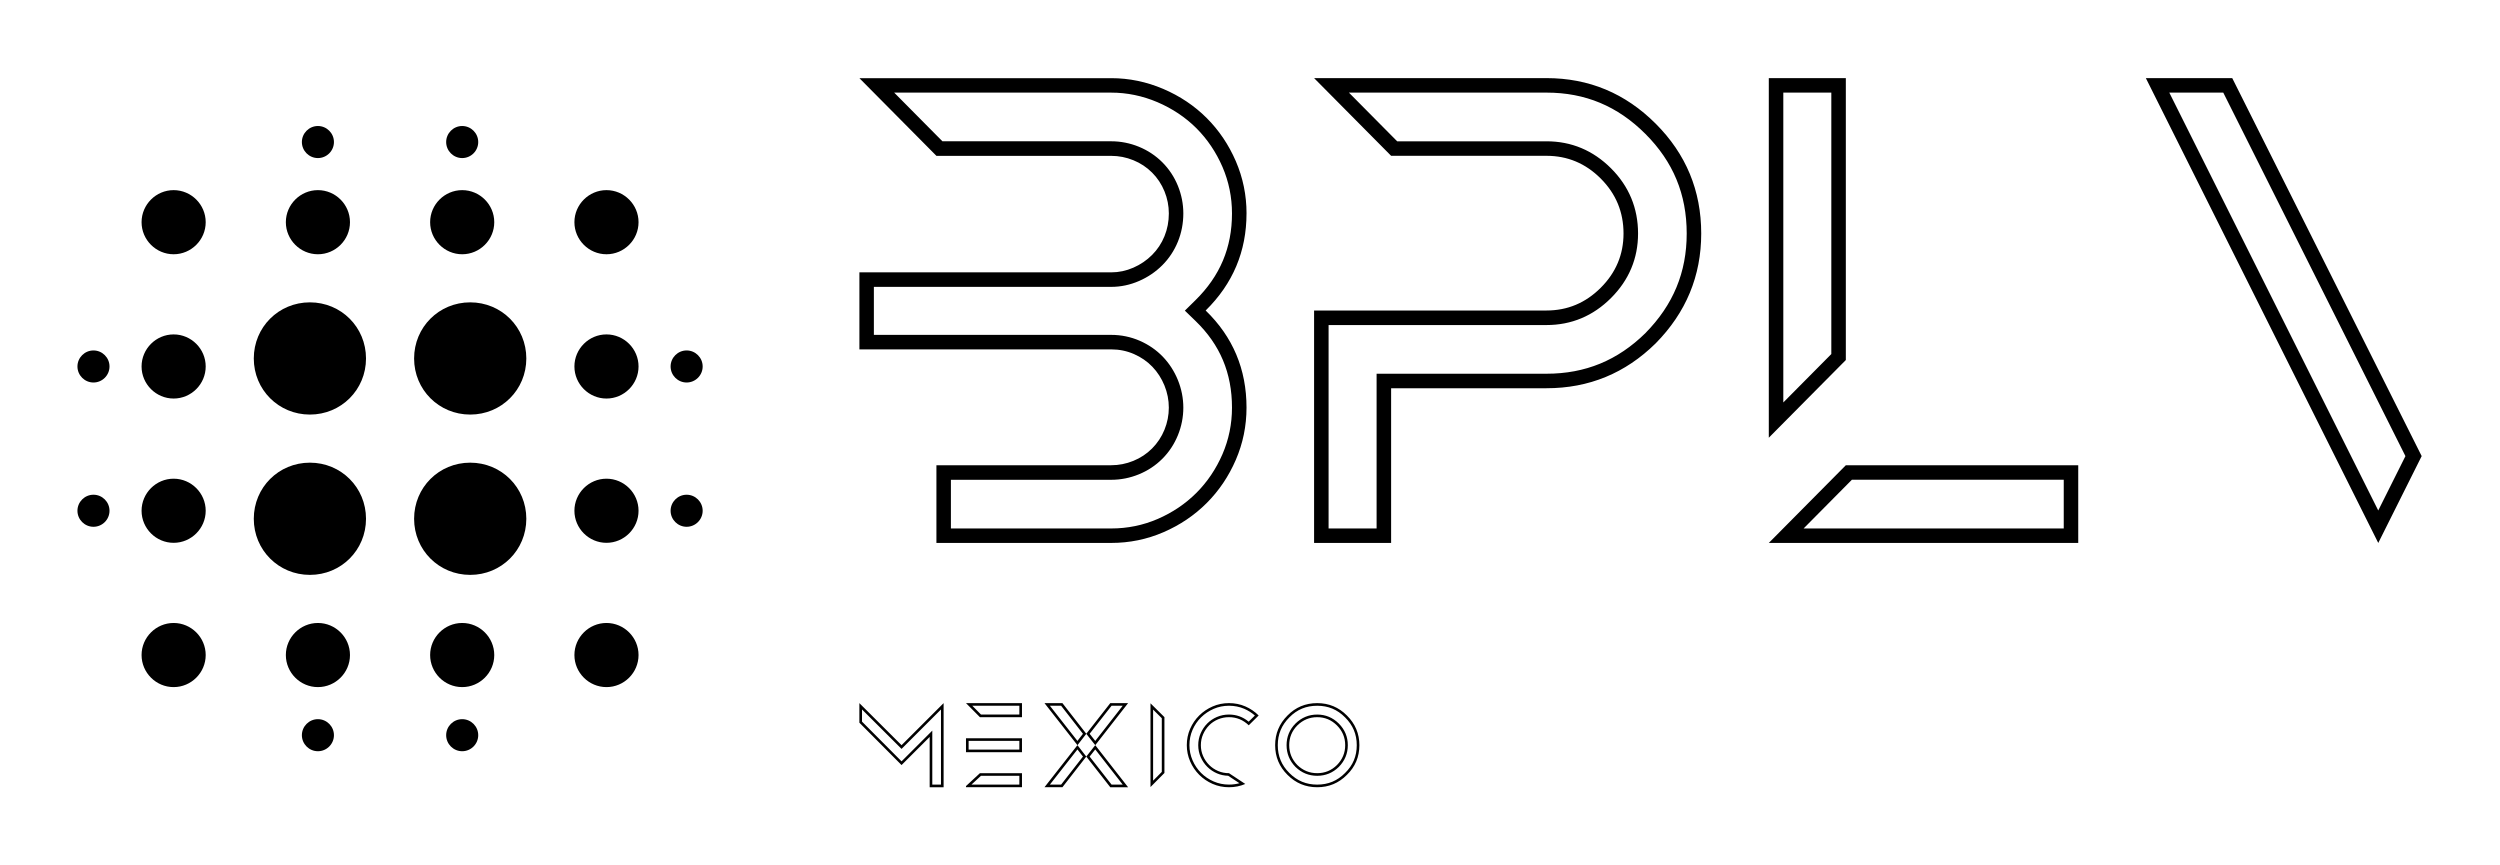 
        <svg xmlns="http://www.w3.org/2000/svg" xmlns:xlink="http://www.w3.org/1999/xlink" version="1.1" width="3200" height="1107.666" viewBox="0 0 3200 1107.666">
			
			<g transform="scale(10) translate(10, 10)">
				<defs id="SvgjsDefs1045"><linearGradient id="SvgjsLinearGradient1052"><stop id="SvgjsStop1053" stop-color="#616161" offset="0"/><stop id="SvgjsStop1054" stop-color="#e6e7e8" offset="0.5"/><stop id="SvgjsStop1055" stop-color="#616161" offset="1"/></linearGradient><linearGradient id="SvgjsLinearGradient1056"><stop id="SvgjsStop1057" stop-color="#616161" offset="0"/><stop id="SvgjsStop1058" stop-color="#e6e7e8" offset="0.5"/><stop id="SvgjsStop1059" stop-color="#616161" offset="1"/></linearGradient></defs><g id="SvgjsG1046" featureKey="symbolFeature-0" transform="matrix(1.026,0,0,1.026,249.744,-361.692)" fill="#000"><path xmlns="http://www.w3.org/2000/svg" d="M-167.5,390.5c-1.1,0-2-0.9-2-2c0-1.1,0.9-2,2-2c1.1,0,2,0.9,2,2C-165.5,389.6-166.4,390.5-167.5,390.5z   M-177.5,428.5c-2.2,0-4-1.8-4-4s1.8-4,4-4c2.2,0,4,1.8,4,4S-175.3,428.5-177.5,428.5z M-177.5,410.5c-2.2,0-4-1.8-4-4s1.8-4,4-4  c2.2,0,4,1.8,4,4S-175.3,410.5-177.5,410.5z M-177.5,392.5c-2.2,0-4-1.8-4-4c0-2.2,1.8-4,4-4c2.2,0,4,1.8,4,4  C-173.5,390.7-175.3,392.5-177.5,392.5z M-177.5,374.5c-2.2,0-4-1.8-4-4c0-2.2,1.8-4,4-4c2.2,0,4,1.8,4,4  C-173.5,372.7-175.3,374.5-177.5,374.5z M-194.5,414.5c-3.9,0-7-3.1-7-7c0-3.9,3.1-7,7-7c3.9,0,7,3.1,7,7  C-187.5,411.4-190.6,414.5-194.5,414.5z M-194.5,394.5c-3.9,0-7-3.1-7-7c0-3.9,3.1-7,7-7c3.9,0,7,3.1,7,7  C-187.5,391.4-190.6,394.5-194.5,394.5z M-195.5,374.5c-2.2,0-4-1.8-4-4c0-2.2,1.8-4,4-4c2.2,0,4,1.8,4,4  C-191.5,372.7-193.3,374.5-195.5,374.5z M-195.5,362.5c-1.1,0-2-0.9-2-2c0-1.1,0.9-2,2-2c1.1,0,2,0.9,2,2  C-193.5,361.6-194.4,362.5-195.5,362.5z M-214.5,414.5c-3.9,0-7-3.1-7-7c0-3.9,3.1-7,7-7s7,3.1,7,7  C-207.5,411.4-210.6,414.5-214.5,414.5z M-214.5,394.5c-3.9,0-7-3.1-7-7c0-3.9,3.1-7,7-7s7,3.1,7,7  C-207.5,391.4-210.6,394.5-214.5,394.5z M-213.5,374.5c-2.2,0-4-1.8-4-4c0-2.2,1.8-4,4-4c2.2,0,4,1.8,4,4  C-209.5,372.7-211.3,374.5-213.5,374.5z M-213.5,362.5c-1.1,0-2-0.9-2-2c0-1.1,0.9-2,2-2c1.1,0,2,0.9,2,2  C-211.5,361.6-212.4,362.5-213.5,362.5z M-231.5,374.5c-2.2,0-4-1.8-4-4c0-2.2,1.8-4,4-4c2.2,0,4,1.8,4,4  C-227.5,372.7-229.3,374.5-231.5,374.5z M-231.5,384.5c2.2,0,4,1.8,4,4c0,2.2-1.8,4-4,4c-2.2,0-4-1.8-4-4  C-235.5,386.3-233.7,384.5-231.5,384.5z M-241.5,408.5c-1.1,0-2-0.9-2-2c0-1.1,0.9-2,2-2c1.1,0,2,0.9,2,2  C-239.5,407.6-240.4,408.5-241.5,408.5z M-241.5,390.5c-1.1,0-2-0.9-2-2c0-1.1,0.9-2,2-2c1.1,0,2,0.9,2,2  C-239.5,389.6-240.4,390.5-241.5,390.5z M-231.5,402.5c2.2,0,4,1.8,4,4s-1.8,4-4,4c-2.2,0-4-1.8-4-4S-233.7,402.5-231.5,402.5z   M-231.5,420.5c2.2,0,4,1.8,4,4s-1.8,4-4,4c-2.2,0-4-1.8-4-4S-233.7,420.5-231.5,420.5z M-213.5,420.5c2.2,0,4,1.8,4,4  c0,2.2-1.8,4-4,4c-2.2,0-4-1.8-4-4C-217.5,422.3-215.7,420.5-213.5,420.5z M-213.5,432.5c1.1,0,2,0.9,2,2c0,1.1-0.9,2-2,2  c-1.1,0-2-0.9-2-2C-215.5,433.4-214.6,432.5-213.5,432.5z M-195.5,420.5c2.2,0,4,1.8,4,4c0,2.2-1.8,4-4,4c-2.2,0-4-1.8-4-4  C-199.5,422.3-197.7,420.5-195.5,420.5z M-195.5,432.5c1.1,0,2,0.9,2,2c0,1.1-0.9,2-2,2c-1.1,0-2-0.9-2-2  C-197.5,433.4-196.6,432.5-195.5,432.5z M-167.5,404.5c1.1,0,2,0.9,2,2c0,1.1-0.9,2-2,2c-1.1,0-2-0.9-2-2  C-169.5,405.4-168.6,404.5-167.5,404.5z" style="fill-rule: evenodd; clip-rule: evenodd;"/></g><g id="SvgjsG1047" featureKey="nameFeature-0" transform="matrix(2.125,0,0,2.125,93.879,-25.503)" fill="#000"><path d="M26.2 20.15 c0 2.287 -0.821 4.236 -2.461 5.849 c1.64 1.587 2.461 3.537 2.461 5.85 c0 1.103 -0.215 2.152 -0.645 3.147 c-0.431 0.996 -1.016 1.863 -1.755 2.602 c-0.74 0.74 -1.607 1.325 -2.602 1.755 c-0.996 0.431 -2.045 0.646 -3.147 0.646 l-10.53 0 l0 -4.68 l10.53 0 c0.457 0 0.901 -0.087 1.331 -0.262 c0.43 -0.175 0.807 -0.424 1.129 -0.747 s0.572 -0.699 0.747 -1.129 s0.262 -0.873 0.262 -1.331 c0 -0.457 -0.087 -0.901 -0.262 -1.331 c-0.176 -0.43 -0.418 -0.807 -0.726 -1.129 c-0.309 -0.323 -0.679 -0.578 -1.109 -0.767 c-0.43 -0.188 -0.887 -0.282 -1.371 -0.282 l-15.17 0 l0 -4.64 l15.17 0 c0.457 0 0.901 -0.094 1.331 -0.282 c0.43 -0.188 0.807 -0.444 1.129 -0.767 c0.323 -0.323 0.572 -0.699 0.747 -1.129 s0.262 -0.887 0.262 -1.371 c0 -0.457 -0.087 -0.901 -0.262 -1.331 c-0.176 -0.43 -0.424 -0.807 -0.747 -1.129 c-0.323 -0.323 -0.699 -0.571 -1.129 -0.746 c-0.43 -0.175 -0.874 -0.262 -1.331 -0.262 l-10.53 0 l-4.64 -4.68 l15.17 0 c1.075 0 2.118 0.216 3.127 0.645 c1.009 0.431 1.882 1.016 2.622 1.755 c0.74 0.74 1.324 1.607 1.755 2.602 c0.429 0.996 0.645 2.045 0.645 3.147 z M25.325 31.85 c0 -2.085 -0.718 -3.793 -2.195 -5.22 l-0.644 -0.623 l0.639 -0.629 c1.481 -1.457 2.2 -3.167 2.2 -5.227 c0 -0.977 -0.192 -1.919 -0.573 -2.801 c-0.385 -0.888 -0.913 -1.673 -1.571 -2.331 c-0.657 -0.656 -1.447 -1.184 -2.347 -1.569 c-0.895 -0.381 -1.832 -0.575 -2.783 -0.575 l-13.073 0 l2.905 2.931 l10.166 0 c0.567 0 1.126 0.109 1.66 0.326 c0.539 0.22 1.017 0.536 1.42 0.939 s0.719 0.88 0.938 1.418 c0.217 0.536 0.327 1.094 0.327 1.662 c0 0.594 -0.11 1.167 -0.327 1.7 c-0.219 0.538 -0.534 1.015 -0.938 1.419 c-0.399 0.399 -0.869 0.719 -1.398 0.949 c-0.538 0.236 -1.104 0.356 -1.681 0.356 l-14.296 0 l0 2.892 l14.296 0 c0.601 0 1.181 0.12 1.721 0.356 c0.536 0.234 1.004 0.559 1.391 0.962 c0.384 0.401 0.689 0.874 0.905 1.405 c0.217 0.535 0.327 1.094 0.327 1.662 s-0.11 1.127 -0.327 1.66 c-0.219 0.538 -0.534 1.015 -0.938 1.419 s-0.881 0.719 -1.419 0.938 c-0.531 0.217 -1.09 0.327 -1.66 0.327 l-9.656 0 l0 2.932 l9.656 0 c0.977 0 1.92 -0.192 2.8 -0.573 c0.889 -0.384 1.673 -0.913 2.331 -1.571 c0.657 -0.657 1.186 -1.442 1.571 -2.331 c0.38 -0.88 0.573 -1.823 0.573 -2.8 z M50.846 14.744 c1.829 1.83 2.743 4.034 2.743 6.617 c0 2.555 -0.914 4.761 -2.743 6.616 c-1.829 1.802 -4.021 2.704 -6.576 2.704 l-9.36 0 l0 9.317 l-4.64 0 l0 -13.999 l14 0 c1.264 0 2.353 -0.456 3.268 -1.371 c0.914 -0.913 1.371 -2.003 1.371 -3.268 c0 -1.29 -0.457 -2.393 -1.371 -3.308 s-2.003 -1.371 -3.268 -1.371 l-9.36 0 l-4.64 -4.68 l14 0 c2.555 0 4.747 0.915 6.576 2.744 z M50.233 27.354 c1.668 -1.692 2.483 -3.656 2.482 -5.994 c0 -2.362 -0.814 -4.324 -2.487 -5.998 c-1.674 -1.674 -3.623 -2.488 -5.958 -2.488 l-11.902 0 l2.907 2.933 l8.996 0 c1.498 0 2.805 0.547 3.886 1.628 c1.08 1.08 1.628 2.4 1.628 3.926 c0 1.499 -0.548 2.807 -1.629 3.886 c-1.079 1.08 -2.386 1.628 -3.886 1.628 l-13.126 0 l0 12.251 l2.892 0 l0 -9.319 l10.234 0 c2.337 0 4.288 -0.802 5.964 -2.452 z M62.3 35.32 l13.999 0 l0 4.68 l-18.639 0 z M75.426 39.126 l0 -2.932 l-12.762 0 l-2.906 2.932 l15.668 0 z M62.3 12 l0 16.982 l-4.64 4.68 l0 -21.662 l4.64 0 z M61.426 28.622 l0 -15.749 l-2.892 0 l0 18.665 z M85.575 12 l11.411 22.769 l-2.615 5.231 l-14 -28 l5.205 0 z M81.784 12.874 l12.586 25.171 l1.638 -3.275 l-10.973 -21.896 l-3.251 0 z"/></g><g id="SvgjsG1048" featureKey="sloganFeature-0" transform="matrix(0.769,0,0,0.769,98.893,75.386)" fill="#000"><path d="M8.46 13 l7 -7 l0 14 l-2.32 0 l0 -8.372 l-4.68 4.68 l-7.02 -7.051 l0 -3.257 z M15.023 19.563 l-0 -12.507 l-6.254 6.254 l-0.309 0.309 l-0.309 -0.308 l-6.274 -6.256 l0 2.024 l6.584 6.612 l5.116 -5.116 l0 8.99 l1.446 0 z M19.185 19.807 l2.32 -2.148 l7 0 l0 2.34 l-9.32 0 l0 -0.192 z M28.068 18.097 l-6.392 0 l-1.583 1.466 l7.975 0 l0 -1.466 z M19.185 6 l9.32 0 l0 2.34 l-7 0 z M28.068 7.903 l0 -1.466 l-7.834 0 l1.453 1.466 l6.381 0 z M19.185 14.17 l0 -2.32 l9.32 0 l0 2.32 l-9.32 0 z M19.622 12.287 l0 1.446 l8.445 0 l0 -1.446 l-8.445 0 z M35.236 6 l3.974 5.104 l-1.472 1.896 l-5.487 -7 l2.986 0 z M37.735 12.289 l0.92 -1.185 l-3.634 -4.667 l-1.874 0 z M32.25 19.999 l5.487 -7 l1.472 1.896 l-3.974 5.104 l-2.986 0 z M35.022 19.562 l3.634 -4.667 l-0.92 -1.185 l-4.588 5.852 l1.874 0 z M46.169 6 l-5.467 7 l-1.493 -1.896 l3.994 -5.104 l2.966 0 z M39.765 11.103 l0.936 1.188 l4.572 -5.855 l-1.857 0 z M39.209 14.896 l1.493 -1.896 l5.467 7 l-2.966 0 z M43.417 19.562 l1.857 0 l-4.572 -5.855 l-0.936 1.189 z M49.895 6.03 l2.32 2.3 l0 9.3 l-2.32 2.34 l0 -13.94 z M51.777 17.45 l0 -8.938 l-1.446 -1.433 l0 11.83 z M59.652 9.702 c-0.417 0.424 -0.75 0.918 -0.999 1.483 c-0.249 0.565 -0.373 1.17 -0.373 1.816 c0 0.645 0.124 1.25 0.373 1.815 c0.249 0.565 0.585 1.06 1.009 1.483 c0.424 0.424 0.918 0.756 1.483 0.998 c0.565 0.243 1.17 0.363 1.815 0.363 l2.713 1.795 c-0.841 0.363 -1.745 0.545 -2.713 0.545 c-0.968 0 -1.876 -0.185 -2.723 -0.555 c-0.847 -0.37 -1.591 -0.875 -2.23 -1.513 c-0.639 -0.639 -1.143 -1.385 -1.513 -2.239 c-0.37 -0.854 -0.555 -1.752 -0.555 -2.693 c0 -0.968 0.185 -1.876 0.555 -2.723 c0.37 -0.847 0.874 -1.587 1.513 -2.219 c0.639 -0.632 1.383 -1.133 2.23 -1.503 c0.847 -0.37 1.755 -0.555 2.723 -0.555 c0.969 0 1.872 0.181 2.713 0.545 c0.84 0.363 1.583 0.867 2.229 1.513 l-1.654 1.634 c-0.928 -0.901 -2.024 -1.352 -3.288 -1.352 c-0.646 0 -1.254 0.121 -1.826 0.363 c-0.572 0.242 -1.066 0.575 -1.483 0.998 z M58.253 14.991 c-0.272 -0.617 -0.41 -1.287 -0.41 -1.992 c0 -0.704 0.139 -1.375 0.411 -1.992 c0.268 -0.61 0.634 -1.153 1.087 -1.613 c0.456 -0.463 1.003 -0.831 1.624 -1.094 c0.623 -0.264 1.295 -0.398 1.996 -0.398 c1.234 0 2.334 0.4 3.275 1.188 l1.038 -1.025 c-0.527 -0.463 -1.121 -0.839 -1.772 -1.12 c-0.781 -0.337 -1.636 -0.509 -2.54 -0.509 c-0.903 0 -1.76 0.174 -2.549 0.518 c-0.794 0.347 -1.5 0.822 -2.097 1.413 c-0.597 0.59 -1.074 1.291 -1.42 2.083 c-0.344 0.788 -0.518 1.645 -0.518 2.549 c0 0.877 0.174 1.725 0.519 2.519 c0.346 0.799 0.824 1.507 1.421 2.104 c0.597 0.597 1.302 1.075 2.095 1.421 c0.788 0.344 1.646 0.518 2.548 0.518 c0.604 0 1.186 -0.076 1.74 -0.228 l-1.873 -1.24 c-0.654 -0.016 -1.277 -0.149 -1.854 -0.397 c-0.614 -0.263 -1.159 -0.63 -1.62 -1.091 c-0.461 -0.46 -0.83 -1.004 -1.1 -1.616 z M81.242 9.403 c0.995 0.996 1.5 2.206 1.499 3.597 c0 1.39 -0.504 2.607 -1.497 3.615 c-1 0.985 -2.209 1.482 -3.6 1.482 c-1.389 0 -2.604 -0.496 -3.613 -1.475 c-0.988 -1.018 -1.484 -2.233 -1.484 -3.622 c0 -1.39 0.497 -2.599 1.477 -3.594 c1.013 -0.998 2.229 -1.502 3.62 -1.502 c1.392 0 2.602 0.505 3.598 1.5 z M80.933 16.308 c0.914 -0.928 1.371 -2.03 1.371 -3.308 c0 -1.277 -0.457 -2.373 -1.371 -3.288 s-2.011 -1.372 -3.288 -1.372 s-2.38 0.457 -3.308 1.372 c-0.901 0.914 -1.352 2.01 -1.352 3.288 s0.451 2.38 1.352 3.308 c0.928 0.901 2.03 1.352 3.308 1.352 c1.277 0 2.373 -0.451 3.288 -1.352 z M82.587 8.058 c1.385 1.372 2.078 3.02 2.078 4.942 c0 1.95 -0.693 3.598 -2.078 4.942 c-1.359 1.372 -3.006 2.058 -4.942 2.058 s-3.584 -0.686 -4.942 -2.058 c-1.372 -1.358 -2.058 -3.006 -2.058 -4.942 c0 -1.923 0.686 -3.57 2.058 -4.942 c1.345 -1.372 2.992 -2.058 4.942 -2.058 c1.936 0 3.584 0.686 4.942 2.058 z M82.277 17.635 c1.315 -1.277 1.951 -2.791 1.952 -4.635 c0 -1.818 -0.637 -3.333 -1.948 -4.632 c-1.288 -1.301 -2.803 -1.931 -4.635 -1.931 c-1.845 0 -3.36 0.63 -4.63 1.927 c-1.302 1.302 -1.933 2.817 -1.933 4.636 c0 1.832 0.631 3.347 1.928 4.632 c1.288 1.3 2.803 1.931 4.635 1.931 c1.831 0 3.347 -0.631 4.632 -1.928 z"/></g>
			</g>
		</svg>
	